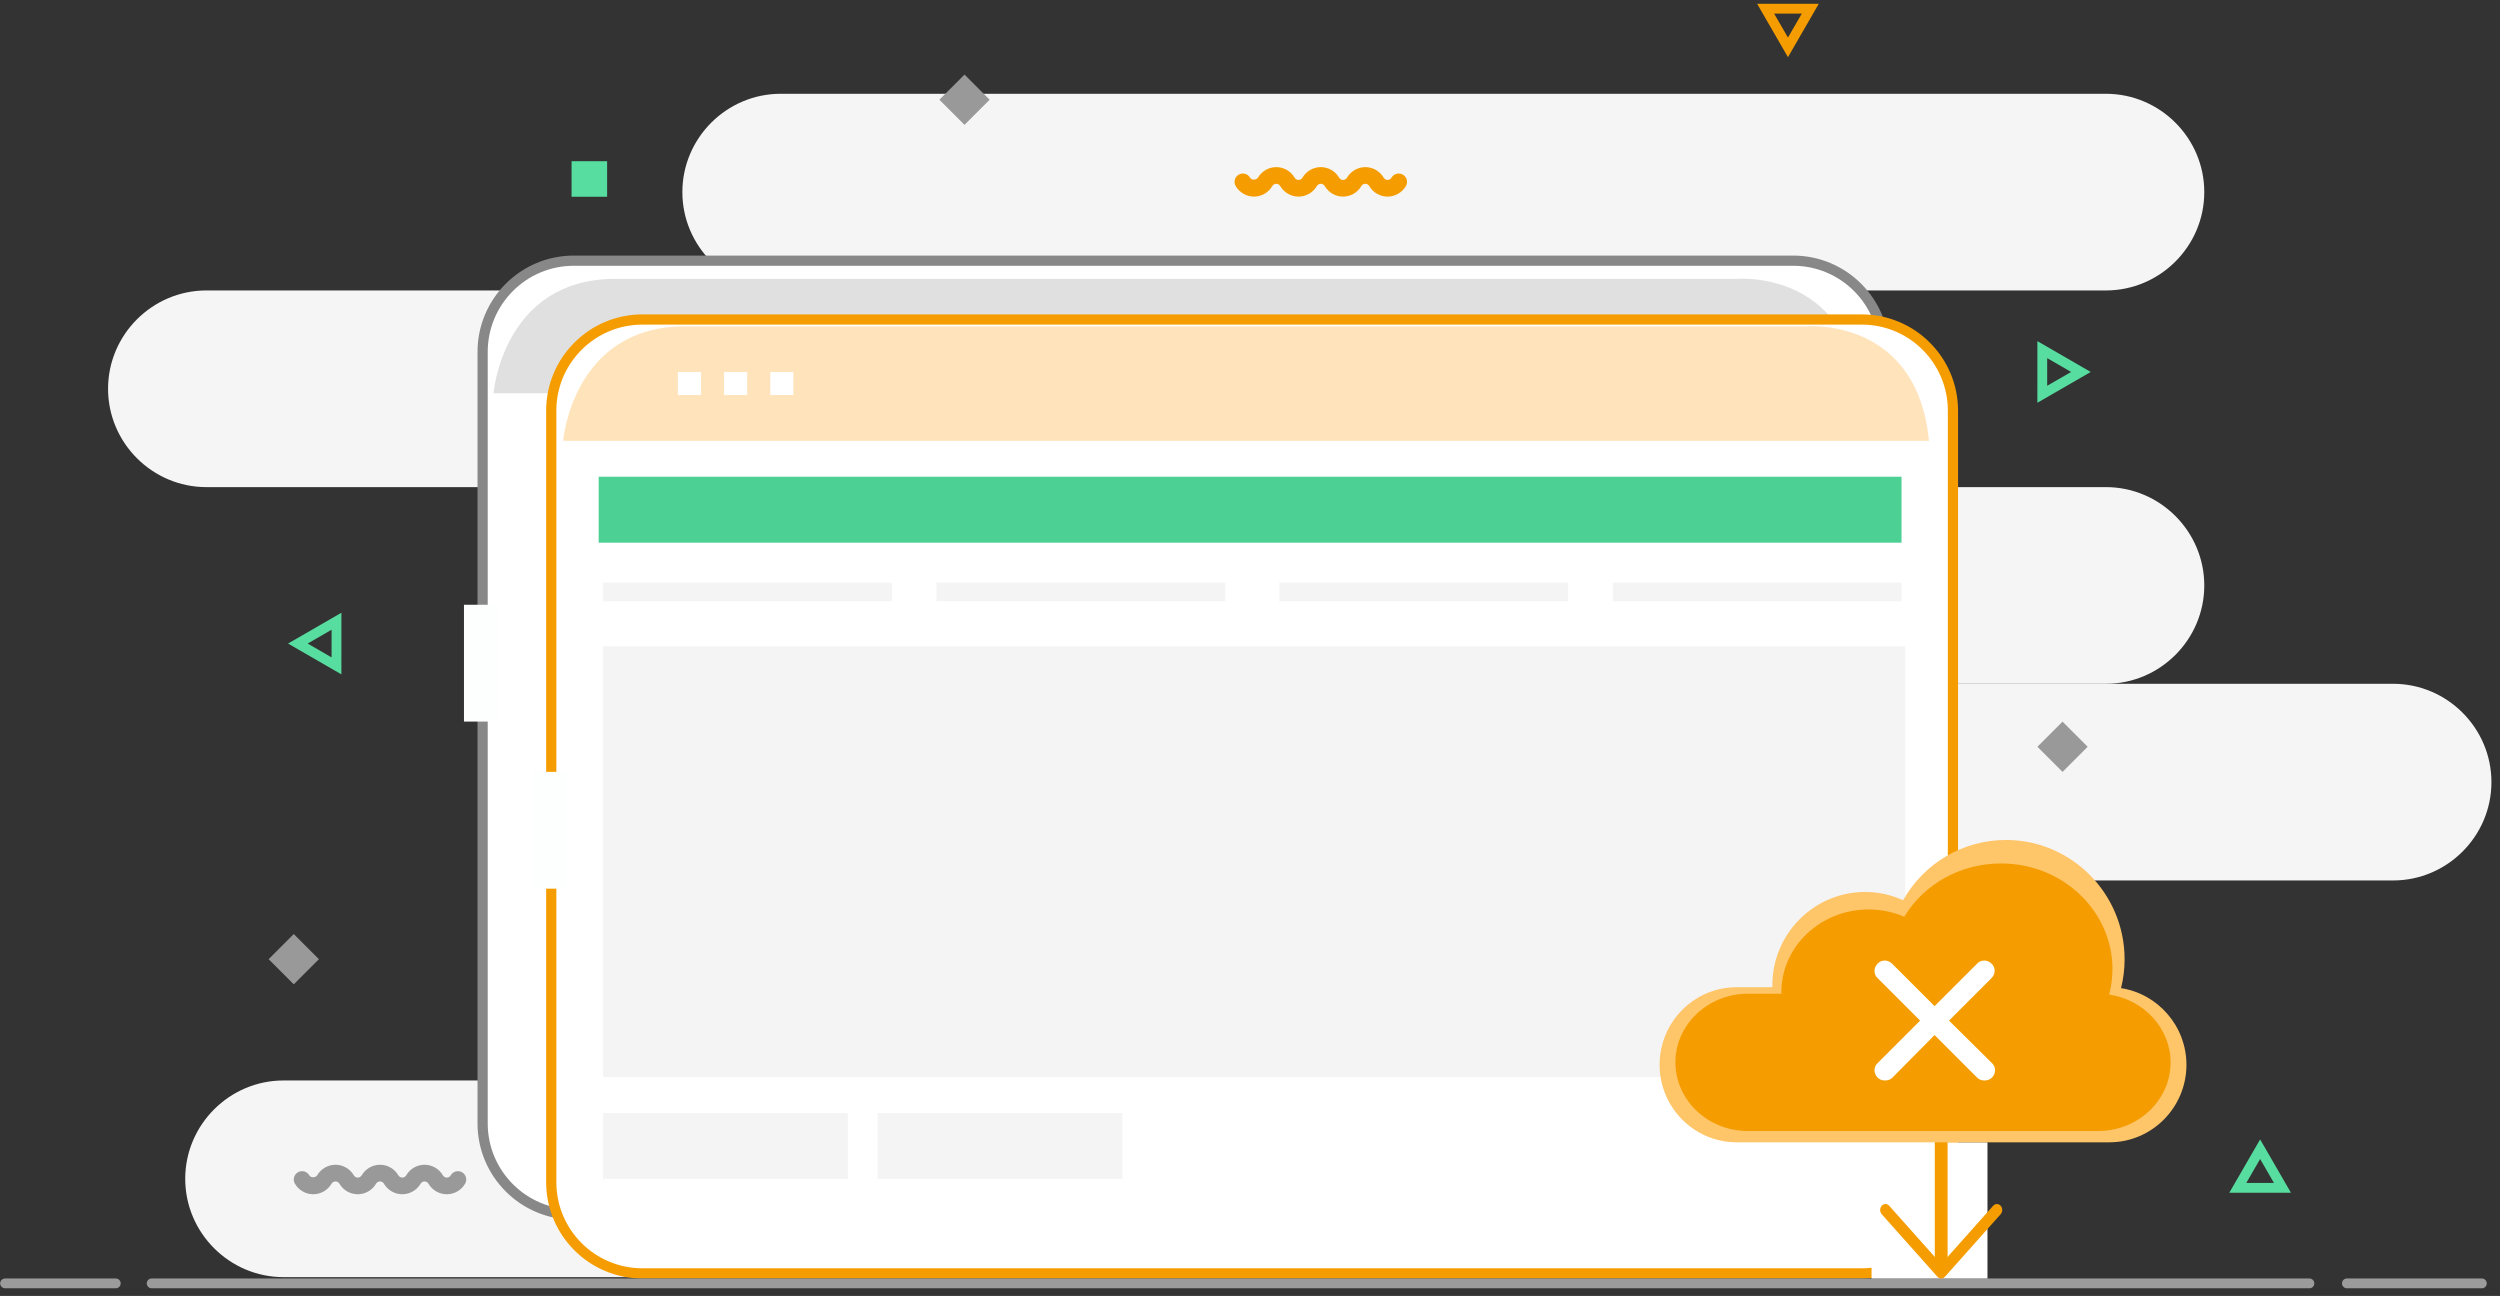 <?xml version="1.0" encoding="UTF-8"?>
<svg width="245px" height="127px" viewBox="0 0 245 127" version="1.1" xmlns="http://www.w3.org/2000/svg" xmlns:xlink="http://www.w3.org/1999/xlink">
    <rect x="0" y="0" width="245" height="127" fill="#333333" stroke="none"/>
    <!-- Generator: Sketch 46.1 (44463) - http://www.bohemiancoding.com/sketch -->
    <title>New Incoming Data</title>
    <desc>Created with Sketch.</desc>
    <defs></defs>
    <g id="Page-1" stroke="none" stroke-width="1" fill="none" fill-rule="evenodd">
        <g id="Illustrations" transform="translate(-146, -381)">
            <g id="New-Incoming-Data" transform="translate(146.016, 381.375)">
                <path d="M150.085,124.784 L27.773,124.784 C22.473,124.784 18.136,120.448 18.136,115.148 C18.136,109.848 22.473,105.511 27.773,105.511 L150.085,105.511 C155.385,105.511 159.721,109.848 159.721,115.148 C159.721,120.448 155.385,124.784 150.085,124.784 Z" id="Fill-1" fill="#F5F5F5"></path>
                <path d="M189.482,105.183 L59.608,105.183 C54.308,105.183 49.971,100.846 49.971,95.547 C49.971,90.246 54.308,85.91 59.608,85.91 L189.482,85.91 C194.783,85.91 199.119,90.246 199.119,95.547 C199.119,100.846 194.783,105.183 189.482,105.183" id="Fill-3" fill="#EAEAEA"></path>
                <path d="M206.366,66.636 L76.492,66.636 C71.193,66.636 66.856,62.3 66.856,56.999 C66.856,51.7 71.193,47.363 76.492,47.363 L206.366,47.363 C211.667,47.363 216.003,51.7 216.003,56.999 C216.003,62.3 211.667,66.636 206.366,66.636" id="Fill-5" fill="#F5F5F5"></path>
                <path d="M206.366,28.089 L76.492,28.089 C71.193,28.089 66.856,23.752 66.856,18.452 C66.856,13.152 71.193,8.816 76.492,8.816 L206.366,8.816 C211.667,8.816 216.003,13.152 216.003,18.452 C216.003,23.752 211.667,28.089 206.366,28.089" id="Fill-7" fill="#F5F5F5"></path>
                <path d="M150.085,47.363 L20.211,47.363 C14.91,47.363 10.574,43.026 10.574,37.726 C10.574,32.426 14.91,28.089 20.211,28.089 L150.085,28.089 C155.385,28.089 159.721,32.426 159.721,37.726 C159.721,43.026 155.385,47.363 150.085,47.363" id="Fill-9" fill="#F5F5F5"></path>
                <g id="Group-13" transform="translate(94.157, 66.309)" fill="#F5F5F5">
                    <path d="M140.351,19.601 L10.477,19.601 C5.177,19.601 0.84,15.264 0.84,9.965 C0.84,4.664 5.177,0.327 10.477,0.327 L140.351,0.327 C145.651,0.327 149.987,4.664 149.987,9.965 C149.987,15.264 145.651,19.601 140.351,19.601" id="Fill-11"></path>
                </g>
                <path d="M175.709,118.652 L56.218,118.652 C51.283,118.652 47.281,114.65 47.281,109.714 L47.281,34.109 C47.281,29.173 51.283,25.171 56.218,25.171 L175.709,25.171 C180.646,25.171 184.647,29.173 184.647,34.109 L184.647,109.714 C184.647,114.65 180.646,118.652 175.709,118.652" id="Fill-14" fill="#FFFFFF"></path>
                <path d="M175.709,118.652 L56.218,118.652 C51.283,118.652 47.281,114.65 47.281,109.714 L47.281,34.109 C47.281,29.173 51.283,25.171 56.218,25.171 L175.709,25.171 C180.646,25.171 184.647,29.173 184.647,34.109 L184.647,109.714 C184.647,114.65 180.646,118.652 175.709,118.652 Z" id="Stroke-16" stroke="#888888"></path>
                <path d="M48.349,38.164 C48.349,38.164 49.262,26.951 60.29,26.951 L170.255,26.951 C170.255,26.951 181.028,26.046 182.199,38.164 L48.349,38.164 Z" id="Fill-18" fill="#E0E0E0"></path>
                <path d="M182.435,124.417 L62.944,124.417 C58.008,124.417 54.007,120.415 54.007,115.478 L54.007,39.873 C54.007,34.938 58.008,30.936 62.944,30.936 L182.435,30.936 C187.371,30.936 191.373,34.938 191.373,39.873 L191.373,115.478 C191.373,120.415 187.371,124.417 182.435,124.417" id="Fill-26" fill="#FFFFFF"></path>
                <path d="M182.435,124.417 L62.944,124.417 C58.008,124.417 54.007,120.415 54.007,115.478 L54.007,39.873 C54.007,34.938 58.008,30.936 62.944,30.936 L182.435,30.936 C187.371,30.936 191.373,34.938 191.373,39.873 L191.373,115.478 C191.373,120.415 187.371,124.417 182.435,124.417 Z" id="Stroke-28" stroke="#F59D00"></path>
                <path d="M55.172,42.822 C55.172,42.822 56.085,31.609 67.113,31.609 L177.078,31.609 C177.078,31.609 187.851,30.704 189.022,42.822 L55.172,42.822 Z" id="Fill-30" fill="#FFE3BB"></path>
                <polygon id="Fill-32" fill="#FFFFFF" points="66.416 38.339 68.68 38.339 68.68 36.076 66.416 36.076"></polygon>
                <polygon id="Fill-34" fill="#FFFFFF" points="70.943 38.339 73.207 38.339 73.207 36.076 70.943 36.076"></polygon>
                <polygon id="Fill-35" fill="#FFFFFF" points="75.471 38.339 77.734 38.339 77.734 36.076 75.471 36.076"></polygon>
                <polygon id="Fill-36" fill="#FDFFFE" points="52.178 86.713 55.479 86.713 55.479 75.266 52.178 75.266"></polygon>
                <polygon id="Fill-37" fill="#FDFFFE" points="45.453 70.339 48.753 70.339 48.753 58.892 45.453 58.892"></polygon>
                <polygon id="Fill-38" fill="#4CD093" points="58.653 52.809 186.333 52.809 186.333 46.343 58.653 46.343"></polygon>
                <path d="M226.309,124.916 L14.846,124.916 C14.582,124.916 14.366,125.133 14.366,125.397 C14.366,125.661 14.582,125.877 14.846,125.877 L226.309,125.877 C226.573,125.877 226.789,125.661 226.789,125.397 C226.789,125.133 226.573,124.916 226.309,124.916" id="Fill-39" fill="#9B9B9B"></path>
                <path d="M11.331,125.877 L0.481,125.877 C0.217,125.877 0,125.661 0,125.397 C0,125.133 0.217,124.916 0.481,124.916 L11.331,124.916 C11.595,124.916 11.811,125.133 11.811,125.397 C11.811,125.661 11.595,125.877 11.331,125.877" id="Fill-40" fill="#9B9B9B"></path>
                <path d="M243.207,125.877 L229.976,125.877 C229.713,125.877 229.496,125.661 229.496,125.397 C229.496,125.133 229.713,124.916 229.976,124.916 L243.207,124.916 C243.471,124.916 243.687,125.133 243.687,125.397 C243.687,125.661 243.471,125.877 243.207,125.877" id="Fill-41" fill="#9B9B9B"></path>
                <polyline id="Fill-42" fill="#FFFFFF" points="187.535 111.571 187.535 120.068 184.607 122.361 183.398 123.705 183.398 124.917 194.756 124.917 194.756 111.571 187.535 111.571 187.535 111.684"></polyline>
                <path d="M135.965,18.893 C135.23,18.893 134.543,18.496 134.17,17.858 C134.088,17.718 133.945,17.636 133.785,17.636 C133.597,17.636 133.463,17.751 133.4,17.858 C133.028,18.496 132.34,18.893 131.604,18.893 C130.868,18.893 130.179,18.496 129.806,17.858 C129.724,17.718 129.581,17.636 129.422,17.636 C129.234,17.636 129.099,17.751 129.036,17.859 C128.664,18.496 127.975,18.893 127.24,18.893 C126.504,18.893 125.815,18.496 125.442,17.858 C125.361,17.718 125.217,17.636 125.057,17.636 C124.87,17.636 124.735,17.751 124.672,17.859 C124.3,18.496 123.611,18.893 122.876,18.893 C122.141,18.893 121.453,18.496 121.08,17.858 C120.854,17.469 120.984,16.969 121.374,16.742 C121.764,16.514 122.264,16.645 122.492,17.035 C122.67,17.343 123.147,17.237 123.262,17.035 C123.636,16.398 124.323,16.002 125.058,16.002 C125.798,16.002 126.486,16.399 126.856,17.038 C126.917,17.144 127.052,17.26 127.241,17.26 C127.427,17.26 127.563,17.144 127.625,17.035 C127.999,16.398 128.688,16.002 129.423,16.002 C130.161,16.002 130.848,16.399 131.219,17.037 C131.281,17.144 131.416,17.26 131.605,17.26 C131.792,17.26 131.928,17.144 131.99,17.035 C132.362,16.398 133.051,16.002 133.786,16.002 C134.524,16.002 135.211,16.399 135.583,17.037 C135.645,17.144 135.779,17.26 135.966,17.26 C136.154,17.26 136.289,17.145 136.352,17.037 C136.578,16.648 137.076,16.514 137.468,16.741 C137.857,16.967 137.99,17.467 137.763,17.858 C137.391,18.496 136.702,18.893 135.965,18.893" id="Fill-43" fill="#F59D00"></path>
                <polygon id="Fill-44" fill="#999999" points="26.309 93.626 28.773 91.161 31.236 93.625 28.772 96.088"></polygon>
                <polygon id="Fill-45" fill="#999999" points="199.65 72.809 202.114 70.346 204.577 72.808 202.113 75.272"></polygon>
                <polygon id="Fill-46" fill="#999999" points="92.043 9.398 94.506 6.934 96.969 9.397 94.505 11.86"></polygon>
                <path d="M202.953,36.077 L200.609,34.721 L200.608,37.431 L202.953,36.077 Z M199.647,33.056 L204.874,36.077 L199.646,39.096 L199.647,33.056 Z" id="Fill-47" fill="#58DDA0"></path>
                <path d="M221.477,113.206 L220.121,115.551 L222.831,115.552 L221.477,113.206 Z M218.456,116.512 L221.477,111.286 L224.496,116.513 L218.456,116.512 Z" id="Fill-48" fill="#58DDA0"></path>
                <path d="M30.134,62.693 L32.479,64.049 L32.48,61.339 L30.134,62.693 Z M33.44,65.714 L28.214,62.693 L33.441,59.674 L33.44,65.714 Z" id="Fill-49" fill="#58DDA0"></path>
                <polygon id="Fill-50" fill="#58DDA0" points="55.998 18.907 59.482 18.907 59.482 15.423 55.998 15.423"></polygon>
                <path d="M43.768,116.662 C43.033,116.662 42.346,116.266 41.974,115.628 C41.892,115.487 41.749,115.405 41.588,115.405 C41.401,115.405 41.266,115.52 41.204,115.628 C40.831,116.266 40.143,116.662 39.407,116.662 C38.671,116.662 37.982,116.266 37.61,115.628 C37.528,115.487 37.385,115.405 37.225,115.405 C37.038,115.405 36.903,115.52 36.839,115.629 C36.467,116.266 35.778,116.662 35.043,116.662 C34.307,116.662 33.619,116.266 33.246,115.628 C33.164,115.487 33.021,115.405 32.861,115.405 C32.673,115.405 32.539,115.52 32.475,115.629 C32.103,116.266 31.415,116.662 30.68,116.662 C29.945,116.662 29.257,116.266 28.884,115.628 C28.657,115.238 28.788,114.738 29.178,114.511 C29.568,114.283 30.068,114.414 30.295,114.804 C30.474,115.112 30.951,115.006 31.066,114.804 C31.44,114.167 32.127,113.771 32.862,113.771 C33.601,113.771 34.289,114.168 34.659,114.807 C34.721,114.913 34.856,115.029 35.044,115.029 C35.231,115.029 35.366,114.913 35.429,114.804 C35.802,114.167 36.491,113.771 37.226,113.771 C37.964,113.771 38.651,114.168 39.023,114.806 C39.085,114.913 39.22,115.029 39.408,115.029 C39.596,115.029 39.731,114.913 39.794,114.804 C40.165,114.167 40.854,113.771 41.589,113.771 C42.327,113.771 43.015,114.168 43.387,114.806 C43.448,114.913 43.583,115.029 43.769,115.029 C43.958,115.029 44.093,114.914 44.156,114.806 C44.381,114.417 44.88,114.283 45.272,114.51 C45.661,114.736 45.794,115.237 45.567,115.627 C45.195,116.266 44.505,116.662 43.768,116.662" id="Fill-51" fill="#999999"></path>
                <path d="M173.849,0.96 L175.204,3.305 L176.558,0.96 L173.849,0.96 Z M175.204,5.228 L172.184,0 L178.223,0 L175.204,5.228 Z" id="Fill-52" fill="#F59D00"></path>
                <polygon id="Fill-53" fill="#F4F4F4" points="59.09 58.553 87.387 58.553 87.387 56.724 59.09 56.724"></polygon>
                <polygon id="Fill-54" fill="#F4F4F4" points="59.091 115.148 83.071 115.148 83.071 108.698 59.091 108.698"></polygon>
                <polygon id="Fill-55" fill="#F4F4F4" points="85.993 115.148 109.973 115.148 109.973 108.698 85.993 108.698"></polygon>
                <polygon id="Fill-56" fill="#F4F4F4" points="59.091 105.183 186.696 105.183 186.696 62.963 59.091 62.963"></polygon>
                <polygon id="Fill-57" fill="#F4F4F4" points="91.761 58.553 120.058 58.553 120.058 56.724 91.761 56.724"></polygon>
                <polygon id="Fill-58" fill="#F4F4F4" points="125.365 58.553 153.662 58.553 153.662 56.724 125.365 56.724"></polygon>
                <polygon id="Fill-59" fill="#F4F4F4" points="158.036 58.553 186.333 58.553 186.333 56.724 158.036 56.724"></polygon>
                <path d="M190.041,103.298 L190.041,124.245" id="Fill-60" fill="#FFFFFF"></path>
                <path d="M190.221,124.741 C189.874,124.741 189.593,124.519 189.593,124.245 L189.593,103.298 C189.593,103.023 189.874,102.802 190.221,102.802 C190.568,102.802 190.848,103.023 190.848,103.298 L190.848,124.245 C190.848,124.519 190.568,124.741 190.221,124.741" id="Fill-61" fill="#F59D00"></path>
                <path d="M190.22,124.916 C190.082,124.916 189.949,124.855 189.852,124.745 L184.391,118.617 C184.188,118.39 184.188,118.02 184.391,117.791 C184.595,117.563 184.924,117.563 185.127,117.791 L190.22,123.506 L195.314,117.791 C195.517,117.563 195.847,117.563 196.05,117.791 C196.254,118.02 196.254,118.39 196.05,118.617 L190.589,124.745 C190.491,124.855 190.36,124.916 190.22,124.916" id="Fill-62" fill="#F59D00"></path>
                <path d="M206.702,111.571 L170.176,111.571 C166.012,111.571 162.626,108.162 162.626,103.97 C162.626,99.78 166.012,96.37 170.176,96.37 L173.676,96.37 C173.675,96.307 173.674,96.246 173.674,96.182 C173.674,91.14 177.751,87.038 182.762,87.038 C184.058,87.038 185.309,87.31 186.486,87.846 C188.555,84.192 192.377,81.942 196.573,81.942 C202.98,81.942 208.194,87.188 208.194,93.635 C208.194,94.59 208.077,95.538 207.847,96.463 C211.485,97.024 214.256,100.212 214.256,103.97 C214.256,108.162 210.867,111.571 206.702,111.571" id="Fill-64" fill="#FFC569"></path>
                <path d="M205.603,110.464 L171.275,110.464 C167.361,110.464 164.177,107.446 164.177,103.738 C164.177,100.029 167.361,97.011 171.275,97.011 L174.564,97.011 C174.562,96.957 174.561,96.902 174.561,96.846 C174.561,92.384 178.394,88.753 183.103,88.753 C184.321,88.753 185.497,88.994 186.604,89.468 C188.548,86.235 192.141,84.243 196.084,84.243 C202.106,84.243 207.005,88.886 207.005,94.591 C207.005,95.436 206.896,96.274 206.68,97.094 C210.1,97.591 212.703,100.412 212.703,103.738 C212.703,107.446 209.518,110.464 205.603,110.464" id="Fill-66" fill="#F59D00"></path>
                <path d="M183.989,105.228 C184.191,105.431 184.434,105.511 184.717,105.511 C185.001,105.511 185.244,105.431 185.445,105.228 L189.572,101.061 L193.739,105.228 C193.942,105.431 194.185,105.511 194.468,105.511 C194.751,105.511 194.994,105.431 195.196,105.228 C195.601,104.823 195.601,104.176 195.196,103.812 L190.988,99.645 L195.156,95.478 C195.56,95.073 195.56,94.426 195.156,94.062 C194.751,93.657 194.104,93.657 193.739,94.062 L189.572,98.228 L185.405,94.062 C185.001,93.657 184.353,93.657 183.989,94.062 C183.584,94.466 183.584,95.114 183.989,95.478 L188.156,99.645 L183.989,103.812 C183.584,104.176 183.584,104.823 183.989,105.228" id="Fill-67" fill="#FFFFFF"></path>
            </g>
        </g>
    </g>
</svg>